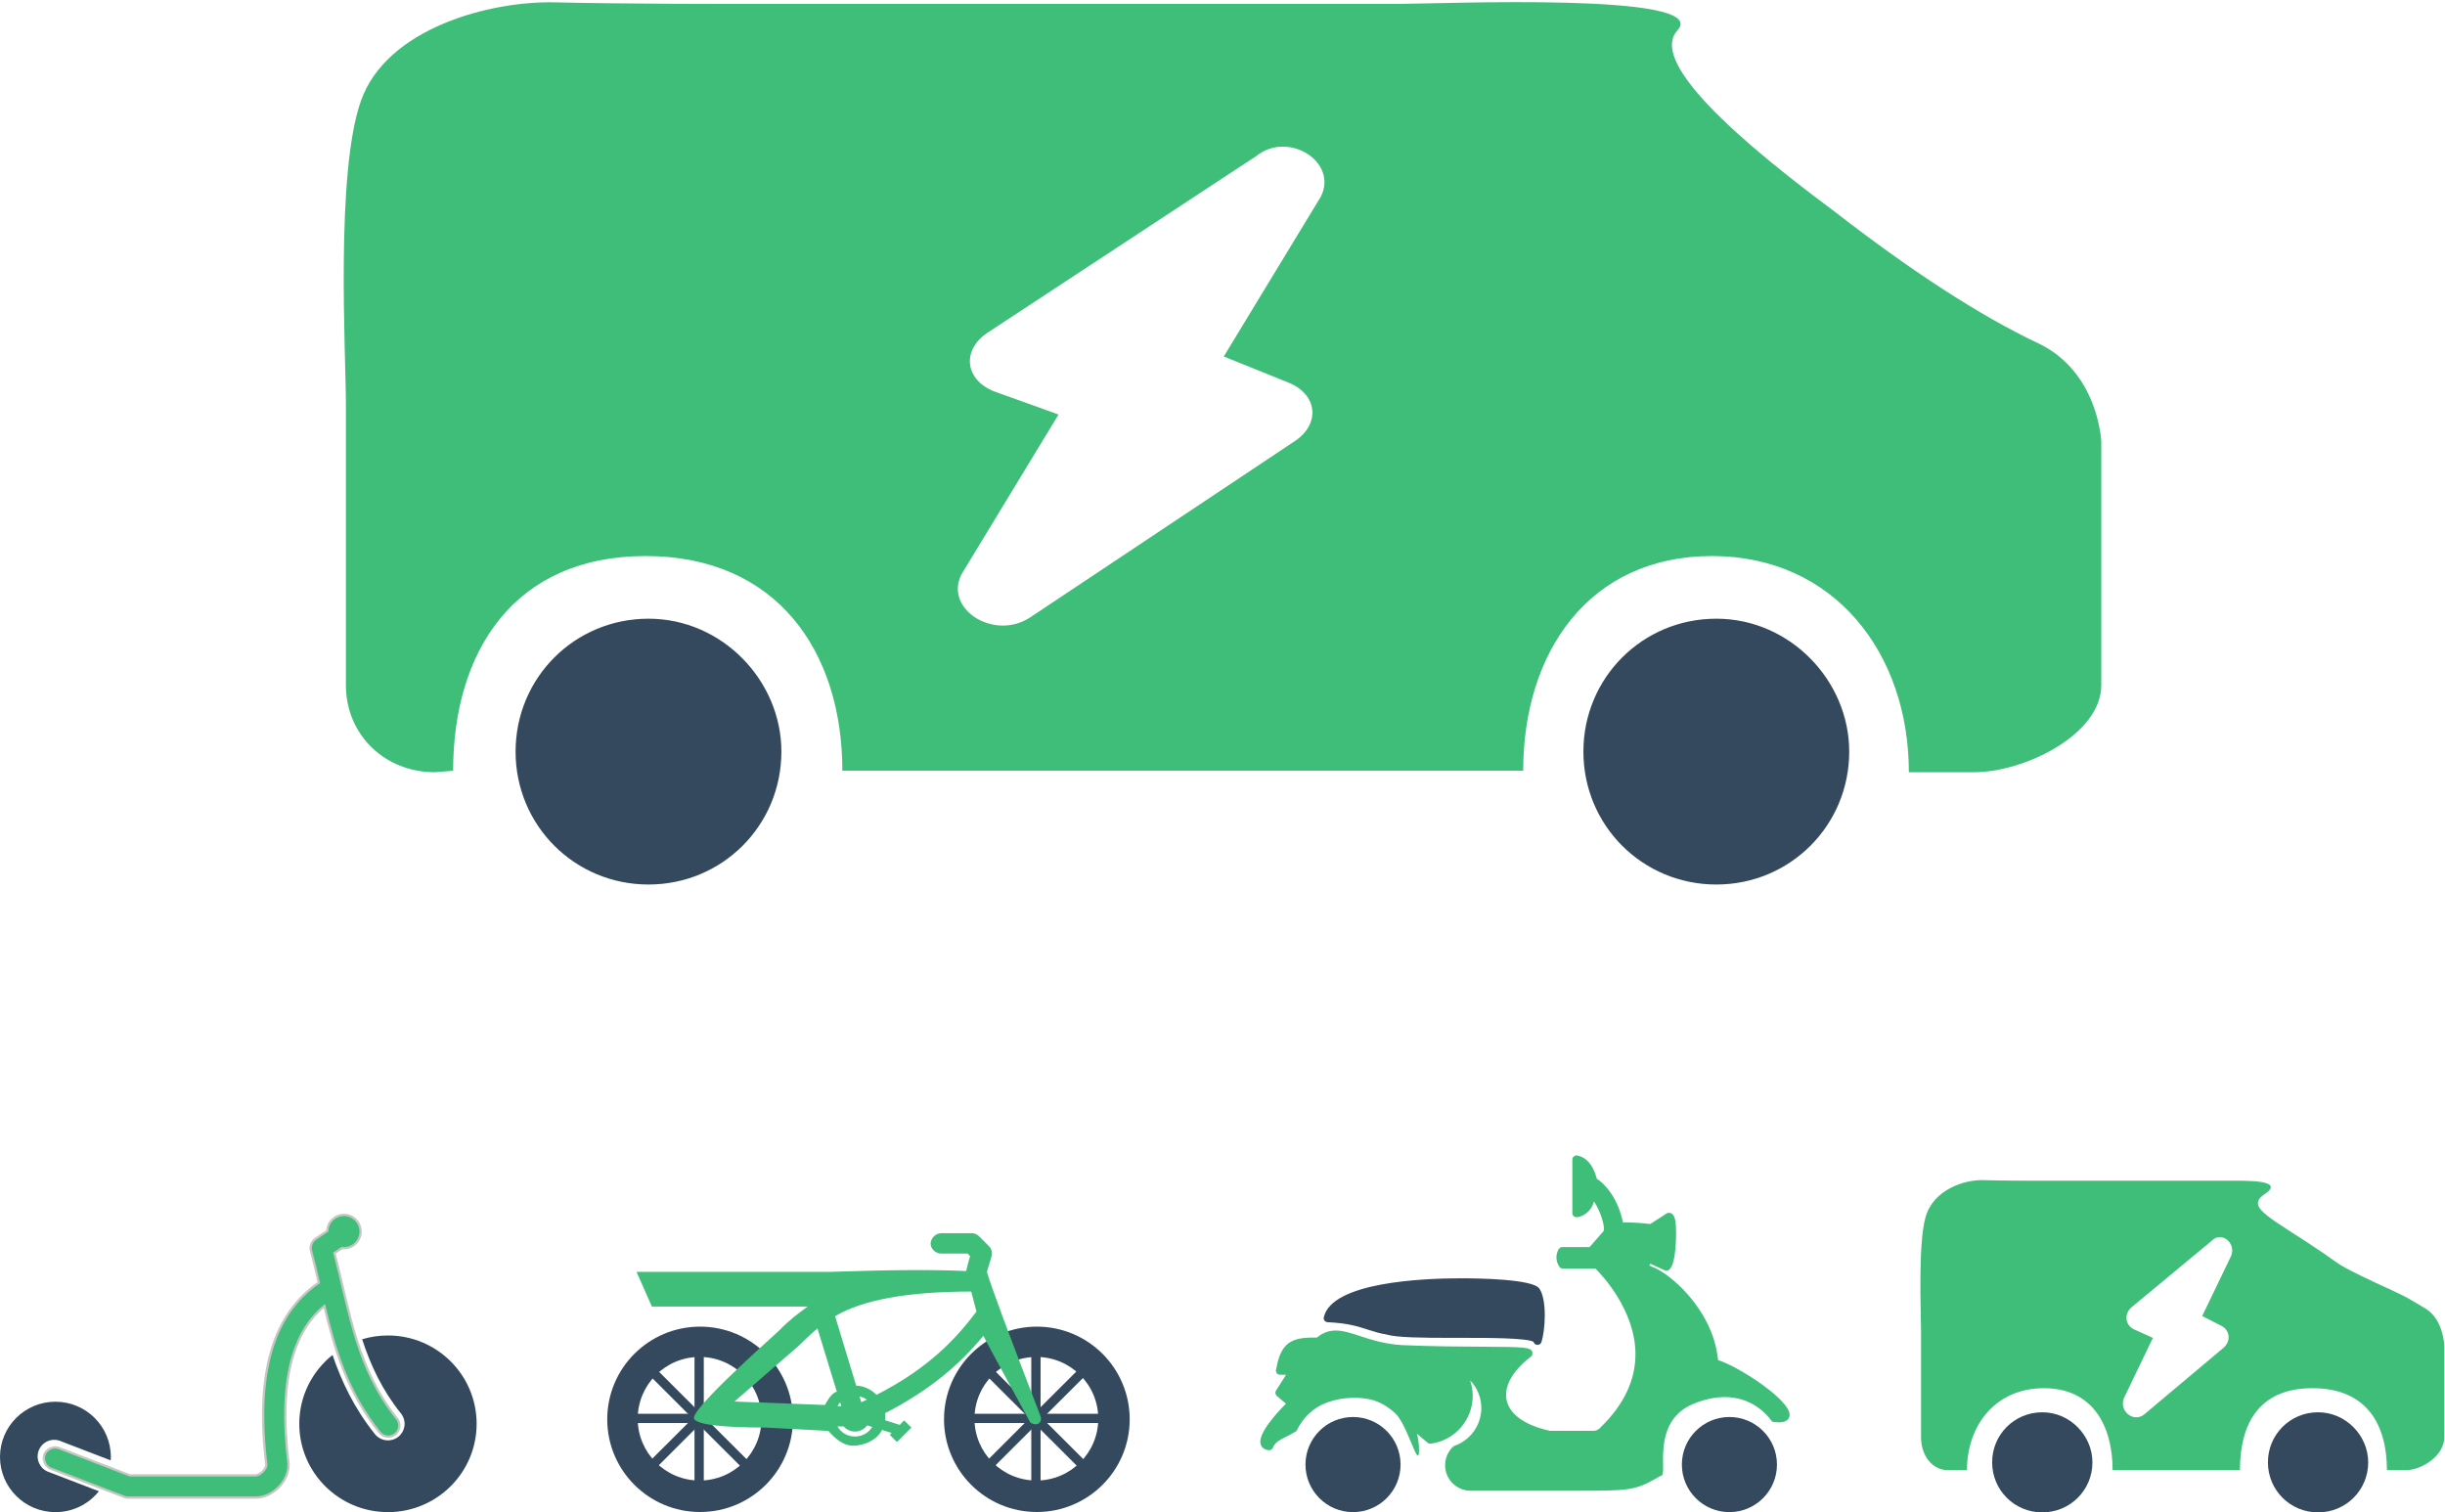 <?xml version="1.0" encoding="UTF-8"?>
<svg width="1067px" height="660px" viewBox="0 0 1067 660" version="1.1" xmlns="http://www.w3.org/2000/svg" xmlns:xlink="http://www.w3.org/1999/xlink">
    <!-- Generator: Sketch 55.1 (78136) - https://sketchapp.com -->
    <title>car</title>
    <desc>Created with Sketch.</desc>
    <g id="Layout_Template" stroke="none" stroke-width="1" fill="none" fill-rule="evenodd">
        <g id="car" transform="translate(-92, -202)">
            <g transform="translate(92, 203)">
                <g id="miniscooter" transform="translate(0, 529)">
                    <g>
                        <path d="M49.959,54.452 C46.265,65.811 41.239,76.596 33.029,86.826 C31.829,88.323 31.272,90.233 31.48,92.143 C31.697,94.044 32.661,95.785 34.163,96.99 C35.665,98.185 37.583,98.74 39.501,98.524 C41.409,98.317 43.166,97.357 44.366,95.861 C53.389,84.633 58.887,72.992 62.884,61.304 C71.727,68.371 77.395,79.175 77.395,91.343 C77.395,112.63 60.068,129.89 38.698,129.89 C17.327,129.89 0,112.63 0,91.343 C0,70.056 17.327,52.797 38.698,52.797 C42.619,52.796 46.388,53.37 49.959,54.452 Z M208,105.797 C208,119.104 197.173,129.889 183.814,129.889 C176.124,129.889 169.274,126.35 164.843,120.779 L186.384,112.498 C188.32,111.924 189.926,110.578 190.824,108.771 C191.721,106.974 191.825,104.875 191.107,103.002 C190.389,101.12 188.915,99.624 187.045,98.862 C185.174,98.109 183.077,98.165 181.244,99.022 L159.703,107.303 C159.675,106.804 159.628,106.306 159.628,105.797 C159.628,92.491 170.455,81.706 183.814,81.706 C197.173,81.706 208,92.491 208,105.797 Z" id="Fill-1" fill="#35495E" transform="translate(104, 91.343) scale(-1, 1) translate(-104, -91.343) "></path>
                        <path d="M43.319,0.195 C47.231,0.195 50.424,3.275 50.576,7.149 L55.715,10.625 C57.435,11.778 58.229,13.913 57.681,15.916 C56.433,20.479 55.366,25.099 54.279,29.747 C64.219,36.493 71.088,46.479 74.839,58.92 C79.015,72.761 79.572,89.615 77.182,109.256 L77.182,109.332 C77.201,109.965 77.73,111.183 78.769,112.204 C79.827,113.243 81.216,113.867 82.019,113.867 L136.669,113.867 L167.358,102.076 C169.757,100.914 173.046,102.237 174.009,104.721 C174.973,107.206 173.395,110.314 170.835,111.07 L139.391,123.163 C138.843,123.399 138.248,123.522 137.652,123.541 L82.021,123.541 C77.987,123.541 74.538,121.689 71.968,119.157 C69.399,116.625 67.509,113.253 67.509,109.256 C67.499,109.058 67.499,108.85 67.509,108.651 C69.871,89.615 69.266,73.8 65.619,61.716 C62.785,52.335 58.297,45.202 51.863,39.949 C47.413,58.589 41.914,77.418 27.751,95.122 C26.078,97.21 23.036,97.55 20.948,95.878 C18.86,94.205 18.52,91.163 20.192,89.075 C37.794,67.081 40.78,42.651 47.478,16.82 L44.152,14.628 C43.869,14.666 43.614,14.704 43.321,14.704 C39.315,14.704 36.064,11.454 36.064,7.448 C36.064,3.442 39.315,0.192 43.321,0.192 L43.319,0.195 Z" id="Path" stroke="#C8C5C5" fill="#3FBE79" transform="translate(96.712, 61.867) scale(-1, 1) translate(-96.712, -61.867) "></path>
                    </g>
                </g>
                <g id="icon/pedelec" transform="translate(265, 537)">
                    <g id="pedelec">
                        <g id="Group-9" transform="translate(0, 40.941)" fill="#35495E">
                            <path d="M40.515,80.895 C18.139,80.895 0,62.786 0,40.447 C0,18.109 18.139,0 40.515,0 C62.891,0 81.03,18.109 81.03,40.447 C81.03,62.786 62.891,80.895 40.515,80.895 Z M40.307,67.157 C55.225,67.157 67.317,55.084 67.317,40.192 C67.317,25.3 55.225,13.227 40.307,13.227 C25.39,13.227 13.297,25.3 13.297,40.192 C13.297,55.084 25.39,67.157 40.307,67.157 Z" id="Combined-Shape"></path>
                            <rect id="Rectangle" x="8.913" y="38.021" width="62.393" height="4.045"></rect>
                            <polygon id="Rectangle" transform="translate(40.11, 40.043) scale(-1, -1) rotate(90) translate(-40.11, -40.043) " points="8.965 38.017 71.254 38.017 71.254 42.069 8.965 42.069"></polygon>
                            <polygon id="Rectangle" transform="translate(40.11, 40.043) scale(-1, -1) rotate(45) translate(-40.11, -40.043) " points="8.941 38.045 71.282 37.993 71.279 42.041 8.938 42.093"></polygon>
                            <polygon id="Rectangle" transform="translate(40.11, 40.043) scale(-1, -1) rotate(135) translate(-40.11, -40.043) " points="8.938 37.993 71.279 38.045 71.282 42.093 8.941 42.041"></polygon>
                        </g>
                        <g id="Group-9" transform="translate(146.97, 40.941)" fill="#35495E">
                            <path d="M40.515,80.895 C18.139,80.895 0,62.786 0,40.447 C0,18.109 18.139,0 40.515,0 C62.891,0 81.03,18.109 81.03,40.447 C81.03,62.786 62.891,80.895 40.515,80.895 Z M40.307,67.157 C55.225,67.157 67.317,55.084 67.317,40.192 C67.317,25.3 55.225,13.227 40.307,13.227 C25.39,13.227 13.297,25.3 13.297,40.192 C13.297,55.084 25.39,67.157 40.307,67.157 Z" id="Combined-Shape"></path>
                            <rect id="Rectangle" x="8.913" y="38.021" width="62.393" height="4.045"></rect>
                            <polygon id="Rectangle" transform="translate(40.11, 40.043) scale(-1, -1) rotate(90) translate(-40.11, -40.043) " points="8.965 38.017 71.254 38.017 71.254 42.069 8.965 42.069"></polygon>
                            <polygon id="Rectangle" transform="translate(40.11, 40.043) scale(-1, -1) rotate(45) translate(-40.11, -40.043) " points="8.941 38.045 71.282 37.993 71.279 42.041 8.938 42.093"></polygon>
                            <polygon id="Rectangle" transform="translate(40.11, 40.043) scale(-1, -1) rotate(135) translate(-40.11, -40.043) " points="8.938 37.993 71.279 38.045 71.282 42.093 8.941 42.041"></polygon>
                        </g>
                        <path d="M145.754,9.032 L157.245,9.032 L158.349,10.145 C157.731,12.273 157.112,14.631 156.618,16.688 C143.464,16.023 123.634,16.14 97.129,17.04 L12.794,17.04 L19.472,32.165 L87.469,32.165 C83.123,35.335 79.151,38.33 75.026,42.631 C73.408,44.317 35.495,77.524 37.937,81.253 C39.565,83.74 50.006,84.983 69.261,84.983 L96.514,86.449 C100.223,90.748 103.791,92.898 107.217,92.898 C112.356,92.898 117.729,90.361 119.92,86.034 L124.142,87.35 L123.311,88.18 L126.429,91.297 L132.727,84.983 L129.538,81.866 L127.666,83.808 L121.227,81.795 C121.421,80.718 121.333,79.693 121.297,78.678 C141.7,68.231 154.569,56.557 164.16,44.908 C164.372,45.591 171.212,58.247 184.679,82.875 C186.449,83.766 187.768,83.766 188.637,82.875 C189.507,81.984 189.507,80.633 188.637,78.821 C174.957,43.444 167.31,22.85 165.697,17.04 L167.64,10.497 C168.205,8.925 167.79,7.035 166.598,5.852 L162.164,1.41 C161.343,0.615 160.194,0.156 159.046,0.165 L145.754,0.165 C142.98,0.191 141.09,2.77 141.117,4.81 C141.223,7.125 143.44,9.138 145.754,9.032 Z M161.131,34.367 C151.645,46.986 139.589,59.411 117.509,70.705 C115.221,68.365 112.121,66.828 108.641,66.687 L99.429,36.381 C111.482,29.216 131.287,25.634 158.843,25.634 C159.844,29.502 160.607,32.413 161.131,34.367 Z M100.188,69.319 C98.56,69.728 96.836,71.667 95.014,75.134 L55.531,73.619 L83.575,49.281 C87.184,45.725 89.908,43.206 91.745,41.722 L100.188,69.319 Z M110.099,71.412 C111.256,71.677 112.351,72.127 113.288,72.798 C112.493,73.178 111.68,73.531 110.868,73.911 L110.099,71.412 Z M101.656,73.981 L102.141,75.642 L100.481,75.642 C100.825,75.041 101.187,74.476 101.656,73.981 Z M113.427,84.031 L115.644,84.728 C114.089,87.263 111.316,88.887 108.092,88.887 C104.798,88.887 102.007,87.157 100.479,84.516 L103.181,84.516 C104.4,85.841 106.158,86.733 108.101,86.733 C110.274,86.733 112.217,85.638 113.436,84.031 L113.427,84.031 Z" id="Fill-1" fill="#3FBE79"></path>
                    </g>
                </g>
                <g id="icon/car" transform="translate(150, 0)">
                    <g id="car" transform="translate(0, -1)">
                        <path d="M650.543,92.276 C594.592,50.792 571.752,24.456 582.023,13.267 C597.429,-3.516 478.519,1.714 459.105,1.714 L180.839,1.714 C161.425,1.714 120.736,1.714 92.273,1.028 C63.809,0.342 18.667,12.267 7.489,44.075 C-3.689,75.883 0.957,154.827 0.957,176.326 L0.957,299.043 C0.957,320.542 17.793,337 39.785,337 L47.75,336.35 C47.75,284.456 74.241,242.655 131.713,242.655 C189.186,242.655 217.602,284.456 217.602,336.35 L514.73,336.35 C514.73,284.456 543.59,242.655 597.067,242.655 C650.543,242.655 683.023,285.105 683.023,337 L711.486,337 C733.478,337 767,320.542 767,299.043 L767,192.62 C767,192.62 765.793,162.254 739.415,149.773 C714.222,137.852 684.598,118.687 650.543,92.276 Z M426.355,85.921 L384.055,155.572 L412.276,166.949 C424.825,171.995 426.356,184.658 415.398,192.276 L299.393,269.545 C283.721,279.686 261.806,265.736 269.642,250.55 L311.942,180.899 L283.721,170.759 C271.172,165.713 269.641,153.05 280.599,145.431 L398.136,68.163 C412.216,56.785 434.193,70.735 426.357,85.921 L426.355,85.921 Z" id="Shape" fill="#3FBE79"></path>
                        <path d="M133,270 C100.778,270 75,295.778 75,328 C75,360.222 100.778,386 133,386 C165.222,386 191,360.222 191,328 C191,297.087 165.222,270 133,270 L133,270 Z" id="wheel" fill="#35495E"></path>
                        <path d="M599,270 C566.778,270 541,295.778 541,328 C541,360.222 566.778,386 599,386 C631.222,386 657,360.222 657,328 C657,297.087 631.222,270 599,270 L599,270 Z" id="wheel" fill="#35495E"></path>
                    </g>
                </g>
                <g id="icon/minicar" transform="translate(838, 514)">
                    <g id="minicar">
                        <path d="M176.078,31.959 C152.98,16.223 141.445,12.057 150.396,6.034 C159.347,0.01 142.694,0.269 136.908,0.269 L53.964,0.269 C48.177,0.269 36.049,0.269 27.564,0.01 C19.08,-0.248 5.624,4.243 2.293,16.223 C-1.039,28.203 0.346,57.935 0.346,66.032 L0.346,112.25 C0.346,120.347 5.364,126.545 11.919,126.545 L20.403,126.545 C20.403,107.001 32.823,90.807 53.964,90.807 C75.104,90.807 83.942,107.001 83.942,126.545 L139.51,126.545 C139.51,107.001 147.265,90.807 171.181,90.807 C195.096,90.807 203.652,107.001 203.652,126.545 L212.136,126.545 C218.691,126.545 228.683,120.347 228.683,112.25 L228.683,72.168 C228.683,72.168 228.323,60.732 220.461,56.031 C209.197,49.297 212.376,51.205 198.253,44.566 C181.225,36.562 182.834,36.562 176.078,31.959 Z M135.653,33.117 L123.035,59.325 L131.453,63.606 C135.196,65.505 135.653,70.27 132.384,73.137 L97.782,102.212 C93.108,106.028 86.571,100.779 88.908,95.064 L101.526,68.856 L93.108,65.04 C89.365,63.141 88.908,58.376 92.177,55.51 L127.235,26.435 C131.435,22.153 137.99,27.402 135.653,33.117 L135.653,33.117 Z" id="Shape" fill="#3FBE79"></path>
                        <path d="M53.255,101.312 C41.098,101.312 31.373,111.02 31.373,123.156 C31.373,135.291 41.098,145 53.255,145 C65.411,145 75.136,135.291 75.136,123.156 C75.136,111.513 65.411,101.312 53.255,101.312 L53.255,101.312 Z" id="wheel" fill="#35495E"></path>
                        <path d="M173.602,101.312 C161.446,101.312 151.721,111.02 151.721,123.156 C151.721,135.291 161.446,145 173.602,145 C185.759,145 195.484,135.291 195.484,123.156 C195.484,111.513 185.759,101.312 173.602,101.312 L173.602,101.312 Z" id="wheel" fill="#35495E"></path>
                    </g>
                </g>
                <g id="icon/scooter" transform="translate(550, 503)">
                    <g id="scooter" transform="translate(115.5, 78) scale(-1, 1) translate(-115.5, -78) ">
                        <path d="M219.805,108.568 L223.788,105.169 C224.471,104.59 224.626,103.586 224.136,102.826 L219.754,95.926 L222.319,95.926 L222.383,95.926 C223.389,95.926 224.188,95.127 224.188,94.123 C224.188,93.853 224.136,93.595 224.02,93.364 C221.932,80.026 215.036,79.705 206.285,79.692 C203.746,77.619 201.117,76.641 198.062,76.641 C194.827,76.641 191.463,77.748 187.557,79.022 C182.801,80.58 176.885,82.524 169.281,83 C155.825,83.592 143.645,83.657 133.864,83.708 C115.381,83.798 112.997,83.901 112.3,86.064 C112.068,86.798 112.313,87.583 112.919,88.047 C120.974,94.188 124.828,101.14 123.501,107.1 C122.109,113.331 115.394,118.043 104.58,120.412 L85.633,120.412 C84.653,120.412 83.777,120.09 82.939,119.356 C82.836,119.292 82.733,119.176 82.449,118.841 C72.241,108.928 67.138,98.063 67.292,86.515 C67.537,67.616 81.882,52.437 84.744,49.593 L98.999,49.593 C99.579,49.593 100.133,49.309 100.468,48.833 C101.319,47.623 101.77,46.207 101.77,44.726 C101.77,43.374 101.422,42.139 100.726,41.057 C100.391,40.542 99.824,40.22 99.205,40.22 L87.308,40.22 L81.135,33.178 C80.787,32.47 81.186,28.878 83.223,24.257 C84.022,22.454 84.782,21.167 85.401,20.292 C86.754,25.48 91.214,27.192 93.018,27.192 C94.011,27.192 94.823,26.381 94.823,25.39 L94.823,2.037 C94.823,1.496 94.578,0.981 94.152,0.633 C93.727,0.286 93.173,0.157 92.631,0.273 C88.533,1.161 85.736,4.483 84.125,10.418 C80.323,12.799 74.768,19.339 72.757,29.432 C67.047,29.484 63.773,29.793 60.822,30.153 L53.681,25.557 C53.385,25.364 53.05,25.274 52.702,25.274 C51.245,25.274 50.304,26.433 49.892,28.737 C49.673,30.012 49.557,31.724 49.557,33.848 C49.557,38.869 49.969,50.533 53.746,50.533 C54.003,50.533 54.261,50.481 54.493,50.365 L60.718,47.52 L61.298,48.177 L59.842,48.924 C53.578,50.88 33.458,66.728 31.229,89.553 C22.206,92.321 -0.594,107.165 0.012,113.679 C0.102,114.593 0.708,116.717 4.587,116.717 C5.451,116.717 6.456,116.627 7.629,116.434 C6.739,118.164 16.995,98.499 41.868,108.568 C61.298,116.434 52.702,140.718 56.195,139.968 C56.851,140.354 57.475,140.718 58.073,141.061 C67.639,146.546 70.432,146.546 93.47,146.546 L139.198,146.546 C142.175,146.546 144.985,145.388 147.086,143.276 C149.2,141.165 150.36,138.384 150.36,135.436 C150.36,132.333 149.071,129.359 146.815,127.287 C146.609,127.094 146.338,126.952 146.055,126.875 C144.689,126.398 143.374,125.703 142.033,124.789 C141.982,124.751 141.917,124.712 141.866,124.686 C137.277,121.416 134.545,116.125 134.545,110.512 C134.545,105.89 136.349,101.59 139.417,98.423 C138.682,100.573 138.308,102.865 138.308,105.169 C138.308,115.7 146.171,124.66 156.611,126.012 C157.113,126.089 157.629,125.922 158.016,125.587 L162.655,121.648 C162.037,123.927 161.727,126.282 161.727,128.664 C161.727,137.718 165.871,120.807 170.932,114.074 C172.258,112.31 176.687,108.568 181.514,107.1 C186.341,105.632 195.112,105.169 203.164,108.568 C212.619,112.559 215.937,122.217 215.072,120.412 C221.053,124.055 224.251,124.467 225.463,127.712 C225.759,128.484 226.546,128.96 227.358,128.87 C229.768,128.587 230.58,127.158 230.838,126.321 C232.307,121.661 223.414,112.186 219.805,108.568 L219.805,108.568 Z" id="Fill-1" fill="#3FBE79"></path>
                        <path d="M143.295,53.846 C135.87,53.846 112.397,54.18 109.315,58.217 L109.29,58.204 C105.771,63.282 106.647,76.447 108.297,81.641 C108.542,82.4 109.238,82.901 110.024,82.901 C110.115,82.901 110.205,82.888 110.308,82.875 C111.017,82.772 111.571,82.258 111.765,81.59 C114.497,79.841 132.183,79.841 141.786,79.841 L147.02,79.841 C160.181,79.841 171.459,79.726 175.829,78.401 C179.039,77.874 181.527,77.077 184.144,76.229 C188.488,74.827 192.986,73.374 201.623,73.014 C202.151,72.989 202.654,72.732 202.976,72.307 C203.286,71.896 203.415,71.343 203.286,70.829 C199.794,55.504 160.17,53.846 143.295,53.846 Z" id="Fill-2" fill="#35495E"></path>
                        <ellipse id="Oval" fill="#35495E" cx="26.281" cy="135.132" rx="20.749" ry="20.754"></ellipse>
                        <ellipse id="Oval" fill="#35495E" cx="190.54" cy="135.132" rx="20.749" ry="20.754"></ellipse>
                        <ellipse id="Oval" fill="#35495E" cx="190.195" cy="135.246" rx="16.253" ry="16.257"></ellipse>
                    </g>
                </g>
            </g>
        </g>
    </g>
</svg>